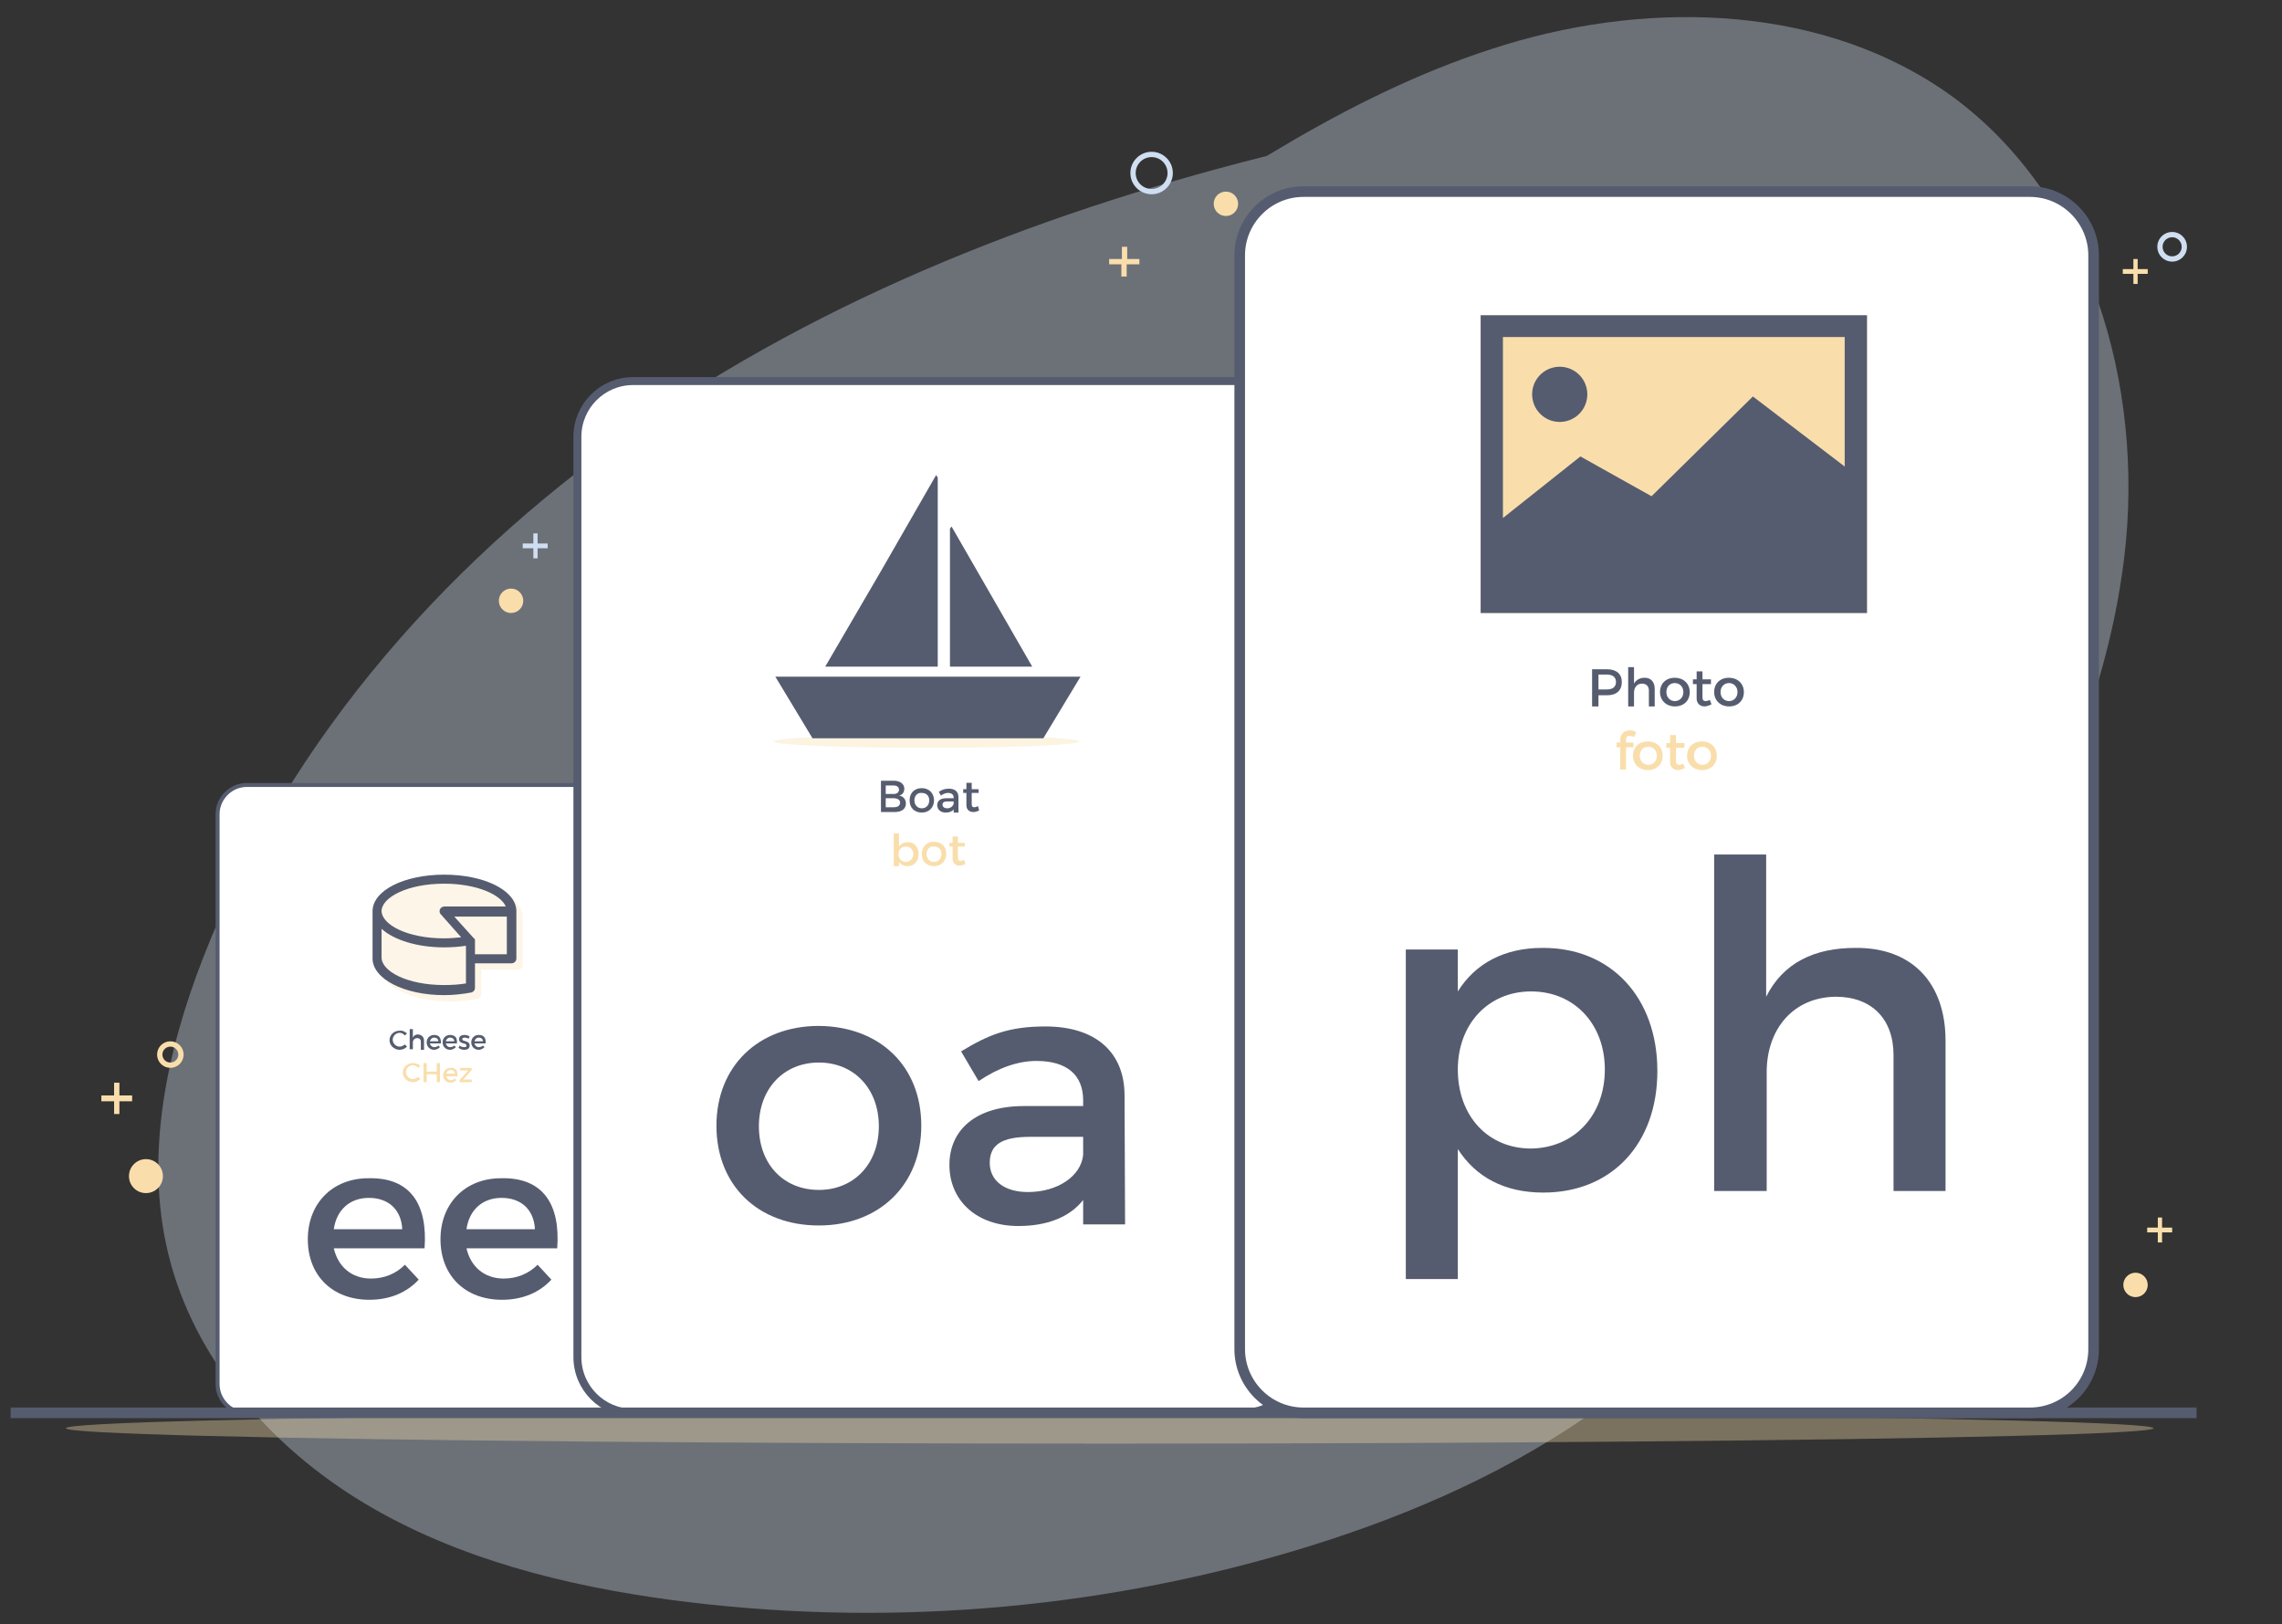 <?xml version="1.0" encoding="utf-8"?>
<!-- Generator: Adobe Illustrator 21.0.2, SVG Export Plug-In . SVG Version: 6.00 Build 0)  -->
<svg version="1.1" id="Layer_1" xmlns="http://www.w3.org/2000/svg" xmlns:xlink="http://www.w3.org/1999/xlink" x="0px" y="0px"
	 viewBox="0 0 430 306" style="enable-background:new 0 0 430 306;" xml:space="preserve">
<rect x="0" y="0" width="430" height="306" fill="#333333" stroke="none"/>
<style type="text/css">
	.st0{opacity:0.36;}
	.st1{fill:#CFDEF0;}
	.st2{fill:#FFFFFF;stroke:#565C6F;stroke-width:0.75;stroke-miterlimit:10;}
	.st3{opacity:0.29;fill:#F9DEAC;}
	.st4{fill:#565C6F;}
	.st5{fill:#F9DEAC;}
	.st6{opacity:0.36;fill:#F9DEAC;}
	.st7{fill:none;stroke:#CFDEF0;stroke-miterlimit:10;}
	.st8{fill:none;stroke:#F9DEAC;stroke-miterlimit:10;}
	.st9{fill:#FFFFFF;stroke:#565C6F;stroke-width:1.5;stroke-miterlimit:10;}
	.st10{fill:none;stroke:#565C6F;stroke-width:2;stroke-miterlimit:10;}
	.st11{fill:#FFFFFF;stroke:#565C6F;stroke-width:2;stroke-miterlimit:10;}
</style>
<g class="st0">
	<path class="st1" d="M245.6,27.7c-43.5,10.3-86,26.1-123,51.2s-68.1,59.9-84.3,101.5c-6.9,17.7-11.1,37.3-6.6,55.8
		c4.8,19.9,19.4,36.5,36.9,47s37.9,15.6,58.2,18.3c38.9,5.1,78.8,2,116.4-9.1c19.6-5.8,38.7-13.8,55.6-25.4
		c27-18.6,47.1-45.6,64.7-73.4c17.3-27.3,33-56.7,36.8-88.8c3.8-32.1-6.4-67.5-32.4-86.6C344.2,1,311.7-0.1,283.7,8.4
		S231.1,33.7,207,50.3c-19.7,13.6-39.5,27.1-59.2,40.7"/>
</g>
<g>
	<path class="st2" d="M118.3,266.3H46.5c-3,0-5.5-2.5-5.5-5.5V153.4c0-3,2.5-5.5,5.5-5.5h71.8c3,0,5.5,2.5,5.5,5.5v107.5
		C123.8,263.8,121.4,266.3,118.3,266.3z"/>
	<path class="st3" d="M84.9,166c-7.6,0-13.5,3-13.5,6.9v8.9c0,3.8,5.9,6.9,13.5,6.9c1.7,0,3.5-0.2,5.1-0.5c0.4-0.1,0.7-0.4,0.7-0.9
		v-4.6h6.9c0.5,0,0.9-0.4,0.9-0.9c0,0,0,0,0-0.1c0,0,0,0,0-0.1v-8.7c0,0,0,0,0-0.1s0-0.1,0-0.1C98.3,168.9,92.4,166,84.9,166z
		 M90.4,177.8"/>
	<g>
		<path class="st4" d="M76.7,194.7l-0.4,0.4c-0.3-0.3-0.6-0.5-1-0.5c-0.7,0-1.3,0.6-1.3,1.3c0,0.7,0.6,1.3,1.3,1.3
			c0.4,0,0.7-0.2,1-0.4l0.4,0.4c-0.4,0.4-0.9,0.6-1.4,0.6c-1,0-1.9-0.8-1.9-1.8c0-1,0.8-1.8,1.9-1.8
			C75.8,194.1,76.3,194.4,76.7,194.7z"/>
		<path class="st4" d="M79.9,196.1v1.7h-0.6v-1.5c0-0.4-0.2-0.7-0.7-0.7c-0.5,0-0.8,0.4-0.8,0.8v1.3h-0.6v-3.8h0.6v1.6
			c0.2-0.4,0.5-0.6,1-0.6C79.5,195,79.9,195.4,79.9,196.1z"/>
		<path class="st4" d="M83.1,196.6H81c0.1,0.4,0.4,0.7,0.8,0.7c0.3,0,0.6-0.1,0.8-0.3l0.3,0.3c-0.3,0.3-0.7,0.5-1.1,0.5
			c-0.8,0-1.4-0.6-1.4-1.4c0-0.8,0.6-1.4,1.4-1.4C82.8,195,83.1,195.6,83.1,196.6z M82.6,196.2c0-0.4-0.3-0.7-0.8-0.7
			c-0.4,0-0.7,0.3-0.8,0.7H82.6z"/>
		<path class="st4" d="M86.1,196.6H84c0.1,0.4,0.4,0.7,0.8,0.7c0.3,0,0.6-0.1,0.8-0.3l0.3,0.3c-0.3,0.3-0.7,0.5-1.1,0.5
			c-0.8,0-1.4-0.6-1.4-1.4c0-0.8,0.6-1.4,1.4-1.4C85.8,195,86.2,195.6,86.1,196.6z M85.6,196.2c0-0.4-0.3-0.7-0.8-0.7
			c-0.4,0-0.7,0.3-0.8,0.7H85.6z"/>
		<path class="st4" d="M88.5,195.3l-0.2,0.4c-0.2-0.1-0.5-0.2-0.8-0.2c-0.2,0-0.4,0.1-0.4,0.3c0,0.5,1.4,0.2,1.4,1.2
			c0,0.6-0.5,0.8-1,0.8c-0.4,0-0.8-0.1-1.1-0.4l0.2-0.4c0.2,0.2,0.6,0.3,0.9,0.3c0.3,0,0.4-0.1,0.4-0.3c0-0.6-1.4-0.2-1.4-1.2
			c0-0.6,0.5-0.8,1-0.8C87.9,195,88.2,195.1,88.5,195.3z"/>
		<path class="st4" d="M91.5,196.6h-2.1c0.1,0.4,0.4,0.7,0.8,0.7c0.3,0,0.6-0.1,0.8-0.3l0.3,0.3c-0.3,0.3-0.7,0.5-1.1,0.5
			c-0.8,0-1.4-0.6-1.4-1.4c0-0.8,0.6-1.4,1.4-1.4C91.2,195,91.6,195.6,91.5,196.6z M91,196.2c0-0.4-0.3-0.7-0.8-0.7
			c-0.4,0-0.7,0.3-0.8,0.7H91z"/>
	</g>
	<path class="st5" d="M79.2,200.8l-0.4,0.4c-0.3-0.3-0.6-0.5-1-0.5c-0.7,0-1.3,0.6-1.3,1.3c0,0.7,0.6,1.3,1.3,1.3
		c0.4,0,0.7-0.2,1-0.4l0.4,0.4c-0.4,0.4-0.9,0.6-1.4,0.6c-1,0-1.9-0.8-1.9-1.8c0-1,0.8-1.8,1.9-1.8
		C78.4,200.3,78.9,200.5,79.2,200.8z"/>
	<path class="st5" d="M82.3,203.9v-1.5h-1.9v1.5h-0.6v-3.6h0.6v1.6h1.9v-1.6h0.6v3.6H82.3z"/>
	<path class="st5" d="M86.2,202.8h-2.1c0.1,0.4,0.4,0.7,0.8,0.7c0.3,0,0.6-0.1,0.8-0.3l0.3,0.3c-0.3,0.3-0.7,0.5-1.1,0.5
		c-0.8,0-1.4-0.6-1.4-1.4c0-0.8,0.6-1.4,1.4-1.4C85.9,201.1,86.3,201.8,86.2,202.8z M85.7,202.3c0-0.4-0.3-0.7-0.8-0.7
		c-0.4,0-0.7,0.3-0.8,0.7H85.7z"/>
	<path class="st5" d="M87.3,203.4l1.6,0v0.5l-2.3,0v-0.4l1.6-1.8h-1.5v-0.5l2.2,0v0.4L87.3,203.4z"/>
	<g>
		<path class="st4" d="M80,235.2H62.9c0.8,3.5,3.4,5.7,7,5.7c2.5,0,4.7-0.9,6.4-2.6l2.6,2.8c-2.2,2.4-5.4,3.8-9.3,3.8
			c-7,0-11.6-4.6-11.6-11.4c0-6.8,4.7-11.5,11.4-11.5C77.4,221.8,80.6,227,80,235.2z M75.8,231.6c-0.2-3.7-2.6-5.9-6.3-5.9
			c-3.6,0-6.1,2.3-6.6,5.9H75.8z"/>
		<path class="st4" d="M105,235.2H87.9c0.8,3.5,3.4,5.7,7,5.7c2.5,0,4.7-0.9,6.4-2.6l2.6,2.8c-2.2,2.4-5.4,3.8-9.3,3.8
			c-7,0-11.6-4.6-11.6-11.4c0-6.8,4.7-11.5,11.4-11.5C102.4,221.8,105.6,227,105,235.2z M100.8,231.6c-0.2-3.7-2.6-5.9-6.3-5.9
			c-3.6,0-6.1,2.3-6.6,5.9H100.8z"/>
	</g>
	<path class="st4" d="M83.7,164.8c-7.6,0-13.5,3-13.5,6.9v8.9c0,3.8,5.9,6.9,13.5,6.9c1.7,0,3.5-0.2,5.1-0.5
		c0.4-0.1,0.7-0.4,0.7-0.9v-4.6h6.9c0.5,0,0.9-0.4,0.9-0.9c0,0,0,0,0-0.1c0,0,0,0,0-0.1v-8.7c0,0,0,0,0-0.1c0,0,0-0.1,0-0.1
		C97.1,167.7,91.2,164.8,83.7,164.8z M83.7,166.5c6.2,0,10.7,2.1,11.6,4.3H83.7c-0.3,0-0.6,0.2-0.8,0.5c-0.1,0.3-0.1,0.7,0.1,0.9
		l3.9,4.4c-1.1,0.1-2.1,0.2-3.2,0.2c-7,0-11.8-2.6-11.8-5.2C72,169.1,76.7,166.5,83.7,166.5z M87.8,185.3c-1.3,0.2-2.6,0.3-4.1,0.3
		c-7,0-11.8-2.6-11.8-5.2V175c2.3,2.1,6.7,3.5,11.8,3.5c1.4,0,2.8-0.1,4.1-0.3V185.3z M95.5,179.8h-6v-2.6c0-0.1,0-0.3-0.1-0.3
		c0,0,0,0,0,0c0,0,0-0.1-0.1-0.1c0,0,0,0,0,0l-3.7-4.1h9.9V179.8z"/>
	<ellipse class="st6" cx="209.1" cy="269.1" rx="196.7" ry="2.9"/>
	<g>
		<path class="st5" d="M407.4,232.2v1.9h-0.8v-1.9h-2v-0.9h2v-1.9h0.8v1.9h1.9v0.9H407.4z"/>
	</g>
	<circle class="st5" cx="402.4" cy="242.1" r="2.3"/>
	<circle class="st5" cx="231" cy="38.4" r="2.3"/>
	<g>
		<path class="st5" d="M212.3,49.8v2.3h-1v-2.3H209v-1h2.4v-2.3h1v2.3h2.3v1H212.3z"/>
	</g>
	<circle class="st7" cx="217" cy="32.6" r="3.5"/>
	<g>
		<path class="st5" d="M22.5,207.5v2.4h-1v-2.4h-2.4v-1.1h2.4v-2.4h1v2.4h2.4v1.1H22.5z"/>
	</g>
	<circle class="st5" cx="27.5" cy="221.6" r="3.2"/>
	<circle class="st8" cx="32.1" cy="198.7" r="2"/>
	<g>
		<path class="st5" d="M402.8,51.6v1.9h-0.8v-1.9h-2v-0.9h2v-1.9h0.8v1.9h1.9v0.9H402.8z"/>
	</g>
	<circle class="st7" cx="409.3" cy="46.5" r="2.3"/>
	<g>
		<path class="st1" d="M101.3,103.3v1.9h-0.8v-1.9h-2v-0.9h2v-1.9h0.8v1.9h1.9v0.9H101.3z"/>
	</g>
	<circle class="st5" cx="96.3" cy="113.2" r="2.3"/>
	<g>
		<path class="st9" d="M234.3,266.2H119.3c-5.8,0-10.5-4.7-10.5-10.5V82.3c0-5.8,4.7-10.5,10.5-10.5h114.9c5.8,0,10.5,4.7,10.5,10.5
			v173.4C244.8,261.5,240.1,266.2,234.3,266.2z"/>
		<g>
			<path class="st4" d="M173.6,212.1c0,11.1-7.9,18.8-19.3,18.8c-11.5,0-19.3-7.6-19.3-18.8c0-11.2,7.9-18.8,19.3-18.8
				C165.8,193.4,173.6,200.9,173.6,212.1z M143,212.2c0,7.2,4.7,12,11.3,12c6.6,0,11.3-4.9,11.3-12c0-7.1-4.7-12-11.3-12
				C147.7,200.2,143,205.1,143,212.2z"/>
			<path class="st4" d="M204.1,226.1c-2.6,3.3-6.9,4.9-12.2,4.9c-8,0-13-4.9-13-11.5c0-6.7,5.1-11.1,14-11.1h11.2v-1.1
				c0-4.7-3-7.4-8.8-7.4c-3.5,0-7.2,1.3-10.9,3.8l-3.3-5.6c5.1-3.1,8.9-4.7,15.9-4.7c9.5,0,14.9,4.9,14.9,13l0.1,24.3h-7.9V226.1z
				 M204.1,217.6v-3.4h-10c-5.2,0-7.6,1.4-7.6,4.9c0,3.3,2.7,5.5,7.2,5.5C199.3,224.6,203.7,221.6,204.1,217.6z"/>
		</g>
		<path class="st4" d="M168.4,147.1c1.2,0,2,0.6,2,1.5c0,0.7-0.4,1.2-1,1.3c0.8,0.1,1.3,0.7,1.3,1.5c0,1-0.8,1.6-2.1,1.6h-2.6v-5.9
			H168.4z M166.9,149.6h1.5c0.6,0,1-0.3,1-0.8c0-0.5-0.4-0.8-1-0.8h-1.5V149.6z M166.9,152.1h1.5c0.8,0,1.2-0.3,1.2-0.9
			c0-0.5-0.5-0.8-1.2-0.8h-1.5V152.1z"/>
		<path class="st4" d="M176,150.8c0,1.3-0.9,2.3-2.3,2.3c-1.4,0-2.3-0.9-2.3-2.3c0-1.4,0.9-2.3,2.3-2.3
			C175,148.5,176,149.4,176,150.8z M172.3,150.8c0,0.9,0.6,1.5,1.4,1.5c0.8,0,1.4-0.6,1.4-1.5c0-0.9-0.6-1.4-1.4-1.4
			C172.9,149.3,172.3,149.9,172.3,150.8z"/>
		<path class="st4" d="M179.7,152.5c-0.3,0.4-0.8,0.6-1.5,0.6c-1,0-1.6-0.6-1.6-1.4c0-0.8,0.6-1.3,1.7-1.3h1.4v-0.1
			c0-0.6-0.4-0.9-1.1-0.9c-0.4,0-0.9,0.2-1.3,0.5l-0.4-0.7c0.6-0.4,1.1-0.6,1.9-0.6c1.2,0,1.8,0.6,1.8,1.6l0,2.9h-0.9V152.5z
			 M179.7,151.4V151h-1.2c-0.6,0-0.9,0.2-0.9,0.6c0,0.4,0.3,0.7,0.9,0.7C179.1,152.3,179.6,151.9,179.7,151.4z"/>
		<path class="st4" d="M184.5,152.7c-0.4,0.2-0.7,0.3-1.1,0.3c-0.7,0-1.3-0.4-1.3-1.3v-2.3h-0.6v-0.7h0.6v-1.2h1v1.2h1.3v0.7h-1.3
			v2.1c0,0.5,0.2,0.6,0.5,0.6c0.2,0,0.4-0.1,0.7-0.2L184.5,152.7z"/>
		<path class="st5" d="M173.1,160.9c0,1.3-0.8,2.3-2.1,2.3c-0.7,0-1.3-0.3-1.6-0.8v0.8h-1v-6.2h1v2.5c0.3-0.5,0.9-0.8,1.6-0.8
			C172.2,158.6,173.1,159.5,173.1,160.9z M172.1,160.9c0-0.8-0.6-1.4-1.4-1.4s-1.4,0.6-1.4,1.4c0,0.9,0.6,1.5,1.4,1.5
			S172.1,161.7,172.1,160.9z"/>
		<path class="st5" d="M178.3,160.9c0,1.3-0.9,2.3-2.3,2.3c-1.4,0-2.3-0.9-2.3-2.3c0-1.4,0.9-2.3,2.3-2.3
			C177.4,158.6,178.3,159.5,178.3,160.9z M174.6,160.9c0,0.9,0.6,1.5,1.4,1.5c0.8,0,1.4-0.6,1.4-1.5c0-0.9-0.6-1.4-1.4-1.4
			C175.2,159.4,174.6,160,174.6,160.9z"/>
		<path class="st5" d="M181.9,162.8c-0.4,0.2-0.7,0.3-1.1,0.3c-0.7,0-1.3-0.4-1.3-1.3v-2.3h-0.6v-0.7h0.6v-1.2h1v1.2h1.3v0.7h-1.3
			v2.1c0,0.5,0.2,0.6,0.5,0.6c0.2,0,0.4-0.1,0.7-0.2L181.9,162.8z"/>
		<ellipse class="st6" cx="174.6" cy="139.7" rx="28.8" ry="1.2"/>
		<g>
			<polygon class="st4" points="196.6,139.1 153.1,139.1 146.1,127.5 203.6,127.5 			"/>
			<polygon class="st4" points="179,125.6 179.3,125.6 194.5,125.6 186.9,112.4 179.3,99.2 179,99.6 			"/>
			<polygon class="st4" points="176.7,125.6 176.4,125.6 155.5,125.6 166,107.6 176.4,89.5 176.7,90 			"/>
		</g>
	</g>
	<line class="st10" x1="2" y1="266.2" x2="413.9" y2="266.2"/>
	<path class="st11" d="M382.5,266.2H245.6c-6.6,0-12-5.4-12-12V48.1c0-6.6,5.4-12,12-12h136.9c6.6,0,12,5.4,12,12v206.1
		C394.5,260.9,389.1,266.2,382.5,266.2z"/>
	<path class="st4" d="M302.8,126.1c1.8,0,2.8,0.9,2.8,2.4c0,1.6-1,2.5-2.8,2.5h-1.6v2.1H300v-7H302.8z M301.2,129.9h1.6
		c1.1,0,1.7-0.5,1.7-1.4c0-0.9-0.6-1.4-1.7-1.4h-1.6V129.9z"/>
	<path class="st4" d="M311.8,129.8v3.3h-1.1v-3c0-0.8-0.5-1.3-1.3-1.3c-0.9,0-1.5,0.7-1.5,1.7v2.6h-1.1v-7.4h1.1v3.1
		c0.4-0.7,1.1-1.1,2-1.1C311.1,127.7,311.8,128.5,311.8,129.8z"/>
	<path class="st4" d="M318.4,130.4c0,1.6-1.1,2.7-2.8,2.7c-1.6,0-2.8-1.1-2.8-2.7c0-1.6,1.1-2.7,2.8-2.7
		C317.2,127.7,318.4,128.8,318.4,130.4z M314,130.4c0,1,0.7,1.7,1.6,1.7c0.9,0,1.6-0.7,1.6-1.7c0-1-0.7-1.7-1.6-1.7
		C314.6,128.7,314,129.4,314,130.4z"/>
	<path class="st4" d="M322.5,132.7c-0.4,0.2-0.9,0.4-1.3,0.4c-0.8,0-1.5-0.5-1.5-1.5v-2.7H319V128h0.7v-1.5h1.1v1.5h1.6v0.9h-1.6
		v2.5c0,0.5,0.2,0.7,0.6,0.7c0.2,0,0.5-0.1,0.8-0.2L322.5,132.7z"/>
	<path class="st4" d="M328.6,130.4c0,1.6-1.1,2.7-2.8,2.7c-1.6,0-2.8-1.1-2.8-2.7c0-1.6,1.1-2.7,2.8-2.7
		C327.4,127.7,328.6,128.8,328.6,130.4z M324.2,130.4c0,1,0.7,1.7,1.6,1.7c0.9,0,1.6-0.7,1.6-1.7c0-1-0.7-1.7-1.6-1.7
		C324.9,128.7,324.2,129.4,324.2,130.4z"/>
	<path class="st5" d="M306.4,139.3v0.6h1.4v0.9h-1.4v4.2h-1.1v-4.2h-0.7v-0.9h0.7v-0.5c0-1.2,0.9-1.8,1.8-1.8c0.4,0,0.9,0.1,1.2,0.4
		l-0.4,0.9c-0.2-0.2-0.5-0.2-0.7-0.2C306.7,138.6,306.4,138.8,306.4,139.3z"/>
	<path class="st5" d="M313.3,142.4c0,1.6-1.1,2.7-2.8,2.7c-1.6,0-2.8-1.1-2.8-2.7c0-1.6,1.1-2.7,2.8-2.7
		C312.2,139.7,313.3,140.8,313.3,142.4z M309,142.4c0,1,0.7,1.7,1.6,1.7c0.9,0,1.6-0.7,1.6-1.7c0-1-0.7-1.7-1.6-1.7
		C309.6,140.7,309,141.4,309,142.4z"/>
	<path class="st5" d="M317.5,144.7c-0.4,0.2-0.9,0.4-1.3,0.4c-0.8,0-1.5-0.5-1.5-1.5v-2.7H314v-0.9h0.7v-1.5h1.1v1.5h1.6v0.9h-1.6
		v2.5c0,0.5,0.2,0.7,0.6,0.7c0.2,0,0.5-0.1,0.8-0.2L317.5,144.7z"/>
	<path class="st5" d="M323.5,142.4c0,1.6-1.1,2.7-2.8,2.7c-1.6,0-2.8-1.1-2.8-2.7c0-1.6,1.1-2.7,2.8-2.7
		C322.4,139.7,323.5,140.8,323.5,142.4z M319.2,142.4c0,1,0.7,1.7,1.6,1.7c0.9,0,1.6-0.7,1.6-1.7c0-1-0.7-1.7-1.6-1.7
		C319.8,140.7,319.2,141.4,319.2,142.4z"/>
	<g>
		<path class="st4" d="M312.3,201.8c0,13.6-8.5,22.9-21.5,22.9c-7.3,0-12.7-2.9-16.1-8.2V241h-9.8v-62.1h9.8v7.9
			c3.3-5.3,8.8-8.2,15.9-8.2C303.5,178.5,312.3,187.9,312.3,201.8z M302.4,201.5c0-8.5-5.7-14.7-13.9-14.7
			c-8.1,0-13.8,6.2-13.8,14.7c0,8.8,5.7,14.9,13.8,14.9C296.6,216.3,302.4,210.2,302.4,201.5z"/>
		<path class="st4" d="M366.6,196.1v28.3h-9.8v-25.6c0-6.8-4.1-11-10.9-11c-8.1,0.1-13,6.2-13,14.2v22.4H323v-63.4h9.8v26.8
			c3.2-6.4,9.1-9.2,16.8-9.2C360.3,178.5,366.6,185.2,366.6,196.1z"/>
	</g>
	<g>
		<path class="st5" d="M279,59.4v56.1h72.8V59.4L279,59.4L279,59.4z"/>
	</g>
	<g>
		<path class="st4" d="M279,59.4v56.1h72.8V59.4L279,59.4L279,59.4z M347.6,63.5v24.4l-17.3-13.2l-19.1,18.8l-13.4-7.5l-14.6,11.6
			V63.5H347.6z"/>
		<circle class="st4" cx="293.9" cy="74.3" r="5.2"/>
	</g>
</g>
</svg>
